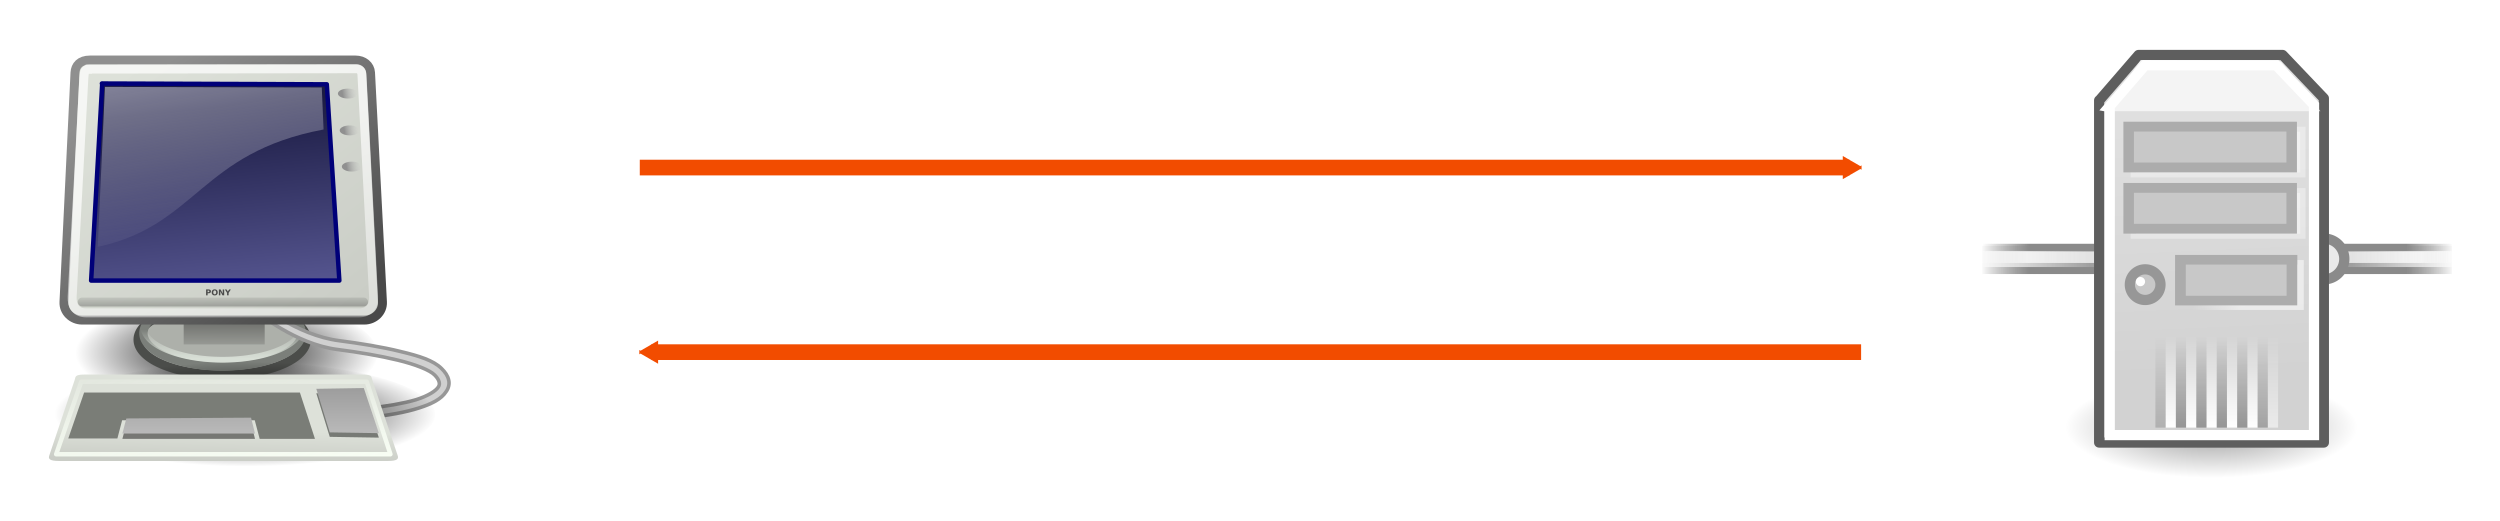 <?xml version="1.0" encoding="UTF-8" standalone="no"?>
<!-- Created with Inkscape (http://www.inkscape.org/) -->
<svg xmlns:rdf="http://www.w3.org/1999/02/22-rdf-syntax-ns#" xmlns="http://www.w3.org/2000/svg" height="58.1" width="279" version="1.1" xmlns:cc="http://creativecommons.org/ns#" xmlns:xlink="http://www.w3.org/1999/xlink" xmlns:dc="http://purl.org/dc/elements/1.1/">
 <defs>
  <marker id="TriangleInM" refY="0" refX="0" overflow="visible" orient="auto">
   <path d="m5.77 0-8.65 5v-10l8.65 5z" fill-rule="evenodd" transform="scale(-.4)" stroke="#f24c00" stroke-width="1pt" fill="#f24c00"/>
  </marker>
  <marker id="TriangleOutM" refY="0" refX="0" overflow="visible" orient="auto">
   <path d="m5.77 0-8.65 5v-10l8.65 5z" fill-rule="evenodd" transform="scale(.4)" stroke="#f24c00" stroke-width="1pt" fill="#f24c00"/>
  </marker>
  <linearGradient id="linearGradient1413" y2="31.2" xlink:href="#linearGradient2253" gradientUnits="userSpaceOnUse" x2="32.5" gradientTransform="scale(1.1 .905)" y1="5.38" x1="10.4"/>
  <linearGradient id="linearGradient1411" y2="100" xlink:href="#linearGradient2752" gradientUnits="userSpaceOnUse" x2="8.11" gradientTransform="scale(2.31 .433)" y1="88.5" x1="8.11"/>
  <linearGradient id="linearGradient2991" y2="44.9" gradientUnits="userSpaceOnUse" x2="-23.9" gradientTransform="scale(1.49 .670)" y1="50" x1="-23.9">
   <stop stop-color="#d8dfd6" offset="0"/>
   <stop stop-color="#d8dfd6" stop-opacity="0" offset="1"/>
  </linearGradient>
  <linearGradient id="linearGradient2981" y2="52.5" xlink:href="#linearGradient2245" gradientUnits="userSpaceOnUse" x2="18.2" gradientTransform="scale(1.13 .885)" y1="48.6" x1="18.3"/>
  <linearGradient id="linearGradient2741" y2="74.1" gradientUnits="userSpaceOnUse" x2="8.65" gradientTransform="matrix(2.14 0 0 .466 1 -.509)" y1="101" x1="13.6">
   <stop stop-color="#f9fff5" offset="0"/>
   <stop stop-color="#f9fff5" stop-opacity="0" offset="1"/>
  </linearGradient>
  <linearGradient id="linearGradient2733" y2="3.85" xlink:href="#linearGradient2711" gradientUnits="userSpaceOnUse" x2="35.5" y1="3.94" x1="34.3"/>
  <linearGradient id="linearGradient2707" y2="64.9" gradientUnits="userSpaceOnUse" x2="12.1" gradientTransform="scale(1.82 .551)" y1="53.5" x1="12.2">
   <stop stop-color="#585956" offset="0"/>
   <stop stop-color="#bbbeb8" offset="1"/>
  </linearGradient>
  <linearGradient id="linearGradient2689" y2="162" gradientUnits="userSpaceOnUse" x2="3.71" gradientTransform="matrix(5.71 0 0 .175 1 -.679)" y1="171" x1="3.71">
   <stop offset="0"/>
   <stop stop-opacity="0" offset="1"/>
  </linearGradient>
  <linearGradient id="linearGradient2681" y2="8.87" gradientUnits="userSpaceOnUse" x2="16.3" gradientTransform="matrix(1.17 0 0 .945 .722 -1.33)" y1="32.6" x1="19.2">
   <stop stop-color="#5b5b97" offset="0"/>
   <stop stop-color="#1b1b43" offset="1"/>
  </linearGradient>
  <linearGradient id="linearGradient2673" y2="26.7" gradientUnits="userSpaceOnUse" x2="17.2" gradientTransform="matrix(1.24 0 0 .896 .591 -1.33)" y1="1.65" x1="11.5">
   <stop stop-color="#fff" offset="0"/>
   <stop stop-color="#fcfcff" stop-opacity="0" offset="1"/>
  </linearGradient>
  <radialGradient id="radialGradient2659" xlink:href="#linearGradient2454" gradientUnits="userSpaceOnUse" cy="67.5" cx="12.6" gradientTransform="scale(1.93 .519)" r="8.77"/>
  <linearGradient id="linearGradient2421" y2="55.2" gradientUnits="userSpaceOnUse" x2="35" gradientTransform="matrix(1.11 0 0 .902 1 1)" y1="13" x1="17.7">
   <stop stop-color="#fff" offset="0"/>
   <stop stop-color="#fff" stop-opacity="0" offset="1"/>
  </linearGradient>
  <linearGradient id="linearGradient2251" y2="33.3" xlink:href="#linearGradient2245" gradientUnits="userSpaceOnUse" x2="34.8" gradientTransform="matrix(1.13 0 0 .885 -1.62 -1.3)" y1="7.23" x1="8.61"/>
  <linearGradient id="linearGradient2245">
   <stop stop-color="#dde1d9" offset="0"/>
   <stop stop-color="#cacdc6" offset="1"/>
  </linearGradient>
  <linearGradient id="linearGradient2253">
   <stop stop-color="#8f8f8f" offset="0"/>
   <stop stop-color="#494949" offset="1"/>
  </linearGradient>
  <linearGradient id="linearGradient2454">
   <stop offset="0"/>
   <stop stop-opacity="0" offset="1"/>
  </linearGradient>
  <linearGradient id="linearGradient2711">
   <stop stop-color="#909090" offset="0"/>
   <stop stop-color="#bebebe" stop-opacity="0" offset="1"/>
  </linearGradient>
  <linearGradient id="linearGradient2752">
   <stop stop-color="#9d9d9d" offset="0"/>
   <stop stop-color="#b9b9b9" offset="1"/>
  </linearGradient>
  <linearGradient id="linearGradient4088" y2="30.9" xlink:href="#linearGradient2454" gradientUnits="userSpaceOnUse" x2="16.4" gradientTransform="translate(11.6)" y1="39.9" x1="16.4"/>
  <linearGradient id="linearGradient4086" y2="30.9" xlink:href="#linearGradient2454" gradientUnits="userSpaceOnUse" x2="16.4" gradientTransform="translate(9.62)" y1="39.9" x1="16.4"/>
  <linearGradient id="linearGradient4084" y2="30.9" xlink:href="#linearGradient2454" gradientUnits="userSpaceOnUse" x2="16.4" gradientTransform="translate(7.62)" y1="39.9" x1="16.4"/>
  <linearGradient id="linearGradient4082" y2="30.9" xlink:href="#linearGradient2454" gradientUnits="userSpaceOnUse" x2="16.4" gradientTransform="translate(5.62)" y1="39.9" x1="16.4"/>
  <linearGradient id="linearGradient4080" y2="30.9" xlink:href="#linearGradient2454" gradientUnits="userSpaceOnUse" x2="16.4" gradientTransform="translate(3.62)" y1="39.9" x1="16.4"/>
  <linearGradient id="linearGradient4078" y2="30.9" xlink:href="#linearGradient2454" gradientUnits="userSpaceOnUse" x2="16.4" gradientTransform="translate(1.62)" y1="39.9" x1="16.4"/>
  <linearGradient id="linearGradient4076" y2="30.9" xlink:href="#linearGradient4449" gradientUnits="userSpaceOnUse" x2="16.4" gradientTransform="translate(12.7)" y1="39.9" x1="16.4"/>
  <linearGradient id="linearGradient4074" y2="30.9" xlink:href="#linearGradient4449" gradientUnits="userSpaceOnUse" x2="16.4" gradientTransform="translate(10.7)" y1="39.9" x1="16.4"/>
  <linearGradient id="linearGradient4072" y2="30.9" xlink:href="#linearGradient4449" gradientUnits="userSpaceOnUse" x2="16.4" gradientTransform="translate(8.71)" y1="39.9" x1="16.4"/>
  <linearGradient id="linearGradient4070" y2="30.9" xlink:href="#linearGradient4449" gradientUnits="userSpaceOnUse" x2="16.4" gradientTransform="translate(6.71)" y1="39.9" x1="16.4"/>
  <linearGradient id="linearGradient4068" y2="30.9" xlink:href="#linearGradient4449" gradientUnits="userSpaceOnUse" x2="16.4" gradientTransform="translate(4.71)" y1="39.9" x1="16.4"/>
  <linearGradient id="linearGradient4066" y2="30.9" xlink:href="#linearGradient4449" gradientUnits="userSpaceOnUse" x2="16.4" gradientTransform="translate(2.71)" y1="39.9" x1="16.4"/>
  <linearGradient id="linearGradient4064" y2="26.8" gradientUnits="userSpaceOnUse" x2="22.3" gradientTransform="matrix(.956 0 0 1 .870 0)" y1="26.9" x1="27.3">
   <stop stop-color="#fff" offset="0"/>
   <stop stop-color="#fff" stop-opacity="0" offset="1"/>
  </linearGradient>
  <linearGradient id="linearGradient4060" y2="10" gradientUnits="userSpaceOnUse" x2="23.2" gradientTransform="translate(-5.09e-7 .404)" y1="34.5" x1="24.3">
   <stop stop-color="#d2d2d2" offset="0"/>
   <stop stop-color="#dfdfdf" offset="1"/>
  </linearGradient>
  <linearGradient id="linearGradient5403" y2="118" gradientUnits="userSpaceOnUse" x2="15.3" gradientTransform="matrix(2.74 0 0 .148 31.4 14.8)" y1="118" x1="1.64">
   <stop stop-color="#fff" stop-opacity="0" offset="0"/>
   <stop stop-color="#fff" stop-opacity=".707" offset=".108"/>
   <stop stop-color="#fff" stop-opacity=".707" offset=".921"/>
   <stop stop-color="#fff" stop-opacity="0" offset="1"/>
  </linearGradient>
  <linearGradient id="linearGradient5401" y2="373" xlink:href="#linearGradient272" gradientUnits="userSpaceOnUse" x2="5.09" gradientTransform="matrix(8.17 0 0 .229 31.4 -46.3)" y1="373" x1=".612"/>
  <linearGradient id="linearGradient5399" y2="373" xlink:href="#linearGradient272" gradientUnits="userSpaceOnUse" x2="5.09" gradientTransform="matrix(8.17 0 0 .221 31.4 -48.3)" y1="373" x1=".612"/>
  <linearGradient id="linearGradient5397" y2="118" gradientUnits="userSpaceOnUse" x2="15.3" gradientTransform="matrix(2.74 0 0 .365 31.4 -10.4)" y1="118" x1="1.64">
   <stop stop-color="#686868" stop-opacity="0" offset="0"/>
   <stop stop-color="#686868" offset=".238"/>
   <stop stop-color="#686868" offset=".781"/>
   <stop stop-color="#686868" stop-opacity="0" offset="1"/>
  </linearGradient>
  <radialGradient id="radialGradient4549" gradientUnits="userSpaceOnUse" cy="38.7" cx="23.5" gradientTransform="matrix(1 0 0 .394 0 23.4)" r="14.3">
   <stop offset="0"/>
   <stop stop-opacity="0" offset="1"/>
  </radialGradient>
  <linearGradient id="linearGradient4449">
   <stop stop-color="#fff" offset="0"/>
   <stop stop-color="#fff" stop-opacity="0" offset="1"/>
  </linearGradient>
  <linearGradient id="linearGradient272">
   <stop stop-color="#474747" stop-opacity="0" offset="0"/>
   <stop stop-color="#474747" offset=".1"/>
   <stop stop-color="#474747" offset="0.9"/>
   <stop stop-color="#474747" stop-opacity="0" offset="1"/>
  </linearGradient>
 </defs>
 <g transform="translate(-188 -545)">
  <g transform="translate(191 550)">
   <path style="color:#000000" d="m41.1 35.1a16.9 4.55 0 1 1 -33.8 0 16.9 4.55 0 1 1 33.8 0z" fill-rule="evenodd" transform="matrix(1 0 0 1.37 -1.98 -13.6)" fill="url(#radialGradient2659)"/>
   <path style="color:#000000" d="m-26.3 29.7a9.39 3.94 0 1 1 -18.8 0 9.39 3.94 0 1 1 18.8 0z" fill-rule="evenodd" transform="translate(57.5 3.2)" stroke="#4b4d4a" fill="#adb0aa"/>
   <path style="color:#000000" d="m-26.3 29.7a9.39 3.94 0 1 1 -18.8 0 9.39 3.94 0 1 1 18.8 0z" transform="matrix(.940 0 0 .940 55.4 4.27)" stroke="#7b7f7a" fill="none"/>
   <path style="color:#000000" d="m-26.3 29.7a9.39 3.94 0 1 1 -18.8 0 9.39 3.94 0 1 1 18.8 0z" transform="matrix(.940 0 0 .940 55.4 3.52)" stroke="url(#linearGradient2991)" stroke-width=".681" fill="none"/>
   <path stroke-linejoin="round" d="m25.7 28.8-0.062 1s4.32 3.6 9 4.2c2.34 0.302 4.75 0.702 6.75 1.19 2 0.485 3.59 1.12 4.12 1.66 0.31 0.31 0.451 0.574 0.5 0.781 0.049 0.208 0.038 0.355-0.094 0.562-0.264 0.415-1.08 0.968-2.47 1.41-2.7 0.8-7.7 1.4-14.5 1.4v1c6.9 0 11.9-0.528 14.8-1.47 1.49-0.471 2.52-1.02 3.03-1.81 0.3-0.4 0.4-0.9 0.3-1.3-0.1-0.5-0.4-0.9-0.8-1.3-0.9-0.9-2.5-1.4-4.6-1.9-2-0.5-4.5-0.9-6.8-1.2-4.8-0.6-9.1-4.2-9.1-4.2z" fill-rule="evenodd" stroke="#979797" stroke-width="0.4" fill="#d0d0d0"/>
   <path style="color:#000000" d="m41.1 35.1a16.9 4.55 0 1 1 -33.8 0 16.9 4.55 0 1 1 33.8 0z" fill-rule="evenodd" transform="matrix(1 0 0 1.37 -1.98 -19)" fill="url(#radialGradient2659)"/>
   <rect style="color:#000000" fill-rule="evenodd" height="2.74" width="9.04" y="30.7" x="17.5" fill="url(#linearGradient2707)"/>
   <path style="color:#000000" d="m7.08 1.7h29.6c0.911 0 1.62 0.583 1.67 1.4l1.33 25.6c0.058 1.12-0.901 2.02-2.02 2.02h-31.5c-1.12 0-2.08-0.903-2.02-2.02l1.23-25.6c0.04-0.774 0.548-1.4 1.67-1.4z" fill-rule="evenodd" stroke="url(#linearGradient1413)" fill="url(#linearGradient2251)"/>
   <path stroke-linejoin="round" d="m8.41 4.31-1.24 22h27.7l-1.4-21.9-25.1-0.09z" fill-rule="evenodd" stroke="#000079" stroke-width=".5" fill="url(#linearGradient2681)"/>
   <path d="m6.18 28.7h31.4" stroke-opacity=".248" stroke="url(#linearGradient2689)" stroke-linecap="round" stroke-width=".996" fill="none"/>
   <path style="color:#000000" d="m6.91 2.71 29.9-0.04c0.284-0 0.559 0.237 0.582 0.653l1.3 24.8c0.058 1.06-0.54 1.79-1.6 1.79h-30.5c-1.06 0-1.59-0.729-1.54-1.79l1.31-24.5c0.04-0.69 0.17-0.89 0.54-0.89z" stroke-opacity=".701" stroke="url(#linearGradient2421)" fill="none"/>
   <path opacity=".531" d="m8.71 4.75-0.8 17.8c11.1-2.4 11.4-10.5 25.2-13.1l-0.2-4.69-24.2-0.06z" fill-rule="evenodd" fill="url(#linearGradient2673)"/>
   <path style="color:#000000" d="m41.1 35.1a16.9 4.55 0 1 1 -33.8 0 16.9 4.55 0 1 1 33.8 0z" fill-rule="evenodd" transform="matrix(1.26 0 0 1.29 -6.22 -4)" fill="url(#radialGradient2659)"/>
   <path style="color:#000000" d="m6.46 36.8h31c1.12 0 0.977 0.271 1.09 0.613l2.83 8.42c0.115 0.341 0.027 0.613-1.09 0.613h-36.7c-1.12 0-1.21-0.271-1.09-0.613l2.83-8.42c0.115-0.341-0.027-0.613 1.09-0.613z" fill-rule="evenodd" stroke="url(#linearGradient1413)" fill="url(#linearGradient2981)"/>
   <path d="m6.39 38.8-1.77 5.13h5.48l0.53-2.03h14.8l0.55 2.08h6.17l-1.68-5.17h-24.1z" fill-rule="evenodd" fill="#7a7d77"/>
   <path d="m11.1 42.3-0.442 1.68h14.8l-0.442-1.77-13.9 0.088z" fill-rule="evenodd" fill="#777874"/>
   <path style="color:#000000" d="m37.6 38.8 1.68 5.04-5.48-0.088-1.5-4.86 5.3-0.088z" fill-rule="evenodd" fill="#777a75"/>
   <path style="color:#000000" d="m37.6 38.3 1.68 5.04-5.48-0.088-1.5-4.86 5.3-0.088z" fill-rule="evenodd" fill="url(#linearGradient1411)"/>
   <path d="m6.39 38.2-1.77 5.13h5.48l0.53-2.03h14.8l0.55 2.08h6.17l-1.68-5.17h-24.1z" fill-rule="evenodd" fill="url(#linearGradient1411)"/>
   <path style="color:#000000" d="m11.1 41.7-0.442 1.68h14.8l-0.442-1.77-13.9 0.088z" fill-rule="evenodd" fill="url(#linearGradient1411)"/>
   <path stroke-linejoin="round" style="color:#000000" d="m6.13 37.6h31.8l2.64 8.09h-37.3l2.8-8.09z" stroke="url(#linearGradient2741)" stroke-width=".5" fill="none"/>
   <path style="color:#000000" d="m35.6 3.94a0.84 0.84 0 1 1 -1.68 0 0.84 0.84 0 1 1 1.68 0z" fill-rule="evenodd" transform="matrix(1.33 0 0 .658 -10.4 2.85)" fill="url(#linearGradient2733)"/>
   <path style="color:#000000" d="m35.6 3.94a0.84 0.84 0 1 1 -1.68 0 0.84 0.84 0 1 1 1.68 0z" fill-rule="evenodd" transform="matrix(1.33 0 0 .658 -10.3 4.96)" fill="url(#linearGradient2733)"/>
   <path style="color:#000000" d="m35.6 3.94a0.84 0.84 0 1 1 -1.68 0 0.84 0.84 0 1 1 1.68 0z" fill-rule="evenodd" transform="matrix(1.33 0 0 .658 -10.2 6.96)" fill="url(#linearGradient2733)"/>
   <path style="color:#000000" d="m35.6 3.94a0.84 0.84 0 1 1 -1.68 0 0.84 0.84 0 1 1 1.68 0z" fill-rule="evenodd" transform="matrix(1.33 0 0 .658 -10.1 8.96)" fill="url(#linearGradient2733)"/>
   <path style="color:#000000" d="m35.6 3.94a0.84 0.84 0 1 1 -1.68 0 0.84 0.84 0 1 1 1.68 0z" fill-rule="evenodd" transform="matrix(1.33 0 0 .658 -9.96 11)" fill="url(#linearGradient2733)"/>
   <path fill="#4a4a4a" d="m20 27.3h0.282c0.084 0 0.148 0.019 0.193 0.056 0.045 0.037 0.067 0.09 0.067 0.159-0 0.069-0.022 0.122-0.067 0.16-0.045 0.037-0.109 0.056-0.193 0.056h-0.112v0.228h-0.17v-0.658m0.17 0.123v0.184h0.094c0.033 0 0.058-0.008 0.076-0.024 0.018-0.016 0.027-0.039 0.027-0.068s-0.009-0.052-0.027-0.068-0.043-0.024-0.076-0.024h-0.094m0.792-0.012c-0.052 0-0.092 0.019-0.12 0.057-0.029 0.038-0.043 0.092-0.043 0.161 0 0.069 0.014 0.123 0.043 0.161 0.029 0.038 0.069 0.057 0.12 0.057 0.052 0 0.092-0.019 0.121-0.057 0.029-0.038 0.043-0.092 0.043-0.161-0-0.069-0.014-0.123-0.043-0.161-0.029-0.038-0.069-0.057-0.121-0.057m0-0.123c0.106 0 0.189 0.03 0.249 0.091 0.06 0.061 0.09 0.144 0.09 0.251-0 0.106-0.03 0.19-0.09 0.25-0.06 0.061-0.143 0.091-0.249 0.091s-0.188-0.03-0.249-0.091c-0.06-0.061-0.09-0.144-0.09-0.25 0-0.107 0.03-0.19 0.09-0.251 0.06-0.061 0.143-0.091 0.249-0.091m0.466 0.012h0.19l0.239 0.451v-0.451h0.161v0.658h-0.19l-0.239-0.451v0.451h-0.161v-0.658m0.663 0h0.186l0.15 0.235 0.15-0.235h0.186l-0.251 0.381v0.277h-0.17v-0.277l-0.251-0.381"/>
  </g>
  <g transform="matrix(1.14 0 0 1.14 408 546)">
   <path opacity=".410" style="color:#000000" d="m37.9 38.7a14.3 5.66 0 1 1 -28.7 0 14.3 5.66 0 1 1 28.7 0z" fill-rule="evenodd" transform="matrix(1 0 0 .879 0 6.98)" fill="url(#radialGradient4549)"/>
   <g opacity=".634" transform="matrix(1.26 0 0 .690 -44.8 2.08)">
    <rect style="color:#000000" height="4" width="36.5" display="block" y="30.6" x="36.4" fill="url(#linearGradient5397)"/>
    <rect style="color:#000000" height=".990" width="36.5" display="block" y="33.6" x="36.4" fill="url(#linearGradient5399)"/>
    <rect style="color:#000000" height="1.02" width="36.5" display="block" y="30.3" x="36.4" fill="url(#linearGradient5401)"/>
    <rect style="color:#000000" height="1.62" width="36.5" display="block" y="31.4" x="36.4" fill="url(#linearGradient5403)"/>
   </g>
   <path style="color:#000000" d="m68.2 26.2a2.17 2.17 0 1 1 -4.34 0 2.17 2.17 0 1 1 4.34 0z" fill-rule="evenodd" transform="matrix(.921 0 0 .921 -26.3 .344)" stroke="#8a8a8a" stroke-width="1.09" fill="#eaeaea"/>
   <g transform="translate(0 1)">
    <path stroke-linejoin="round" d="m12.5 8v33.5h22v-33.7l-4.04-4.24h-14.1l-3.84 4.44z" fill-rule="evenodd" transform="translate(.012 -.055)" stroke="#5e5e5e" stroke-linecap="round" stroke-width=".999px" fill="url(#linearGradient4060)"/>
    <path d="m16.4 4-3.4 4.86h20.3l-3.7-4.72-13.2-0.14z" fill-rule="evenodd" fill-opacity=".655" transform="matrix(1.04 0 0 1.03 -.458 -.118)" fill="#fff"/>
    <rect height="4.24" stroke="#fff" stroke-width="1.02" fill="#fff" style="color:#000000" fill-rule="evenodd" transform="matrix(1.03 0 0 .943 -.872 .354)" width="15.6" opacity=".349" y="11.3" x="16.5"/>
    <path d="m13.5 8.62v31.8h19.8v-32l-3.67-3.85h-12.7l-3.49 4.04z" transform="matrix(1.01 0 0 1.01 -.086 -.107)" stroke="#fff" stroke-width=".993" fill="none"/>
    <rect height="5.04" stroke="url(#linearGradient4064)" stroke-width="1.12" fill="url(#linearGradient4064)" style="color:#000000" fill-rule="evenodd" transform="matrix(1.01 0 0 .793 -.745 5.31)" width="10.9" opacity=".526" y="23.6" x="21.5"/>
    <rect style="color:#000000" fill-rule="evenodd" transform="matrix(1.05 0 0 .943 -1.37 1.39)" height="4.24" width="10.4" stroke="#acacac" y="23.5" x="20.8" fill="#c8c8c8"/>
    <rect height="4.24" stroke="#fff" stroke-width="1.02" fill="#fff" style="color:#000000" fill-rule="evenodd" transform="matrix(1.03 0 0 .943 -.872 .698)" width="15.6" opacity=".349" y="17.3" x="16.5"/>
    <rect style="color:#000000" fill-rule="evenodd" transform="matrix(1.01 0 0 .943 -.152 1.05)" height="4.24" width="15.8" stroke="#acacac" y="16.4" x="15.4" stroke-width="1.02" fill="#c8c8c8"/>
    <rect style="color:#000000" fill-rule="evenodd" transform="matrix(1.01 0 0 .943 -.152 .712)" height="4.24" width="15.8" stroke="#acacac" y="10.4" x="15.4" stroke-width="1.02" fill="#c8c8c8"/>
    <g fill-rule="evenodd" transform="matrix(.886 0 0 .893 2.13 2.88)">
     <path style="color:#000000" d="m68.2 26.2a2.17 2.17 0 1 1 -4.34 0 2.17 2.17 0 1 1 4.34 0z" transform="matrix(.780 0 0 .774 -34.7 5.6)" stroke="#979797" stroke-width="1.45" fill="#c8c8c8"/>
     <path style="color:#000000" d="m16.7 25.6a0.505 0.505 0 1 1 -1.01 0 0.505 0.505 0 1 1 1.01 0z" transform="matrix(1.01 0 0 1 -.074 -.055)" fill="#fff"/>
    </g>
    <rect style="color:#000000" fill-rule="evenodd" transform="matrix(.990 0 0 .990 .120 .482)" height="10.1" width="1.01" y="29.8" x="19.1" fill="url(#linearGradient4066)"/>
    <rect style="color:#000000" fill-rule="evenodd" transform="matrix(.990 0 0 .990 .140 .482)" height="10.1" width="1.01" y="29.8" x="21.1" fill="url(#linearGradient4068)"/>
    <rect style="color:#000000" fill-rule="evenodd" transform="matrix(.990 0 0 .990 .160 .482)" height="10.1" width="1.01" y="29.8" x="23.1" fill="url(#linearGradient4070)"/>
    <rect style="color:#000000" fill-rule="evenodd" transform="matrix(.990 0 0 .990 .180 .482)" height="10.1" width="1.01" y="29.8" x="25.1" fill="url(#linearGradient4072)"/>
    <rect style="color:#000000" fill-rule="evenodd" transform="matrix(.990 0 0 .990 .201 .482)" height="10.1" width="1.01" y="29.8" x="27.1" fill="url(#linearGradient4074)"/>
    <rect opacity=".543" style="color:#000000" fill-rule="evenodd" transform="matrix(.990 0 0 .990 .221 .482)" height="10.1" width="1.01" y="29.8" x="29.1" fill="url(#linearGradient4076)"/>
    <rect opacity=".160" style="color:#000000" fill-rule="evenodd" transform="matrix(.990 0 0 .990 0.2 .482)" height="10.1" width="1.01" y="29.8" x="18" fill="url(#linearGradient4078)"/>
    <rect opacity=".291" style="color:#000000" fill-rule="evenodd" transform="matrix(.990 0 0 .990 .220 .482)" height="10.1" width="1.01" y="29.8" x="20" fill="url(#linearGradient4080)"/>
    <rect opacity=".291" style="color:#000000" fill-rule="evenodd" transform="matrix(.990 0 0 .990 .240 .482)" height="10.1" width="1.01" y="29.8" x="22" fill="url(#linearGradient4082)"/>
    <rect opacity=".291" style="color:#000000" fill-rule="evenodd" transform="matrix(.990 0 0 .990 .260 .482)" height="10.1" width="1.01" y="29.8" x="24" fill="url(#linearGradient4084)"/>
    <rect opacity=".291" style="color:#000000" fill-rule="evenodd" transform="matrix(.990 0 0 .990 .280 .482)" height="10.1" width="1.01" y="29.8" x="26" fill="url(#linearGradient4086)"/>
    <rect opacity=".229" style="color:#000000" fill-rule="evenodd" transform="matrix(.990 0 0 .990 .301 .482)" height="10.1" width="1.01" y="29.8" x="28" fill="url(#linearGradient4088)"/>
   </g>
  </g>
 </g>
 <path marker-end="url(#TriangleOutM)" d="m71.4 18.7h135" stroke="#f24c00" stroke-width="1.75" fill="none"/>
 <path d="m72.7 39.3h135" marker-start="url(#TriangleInM)" stroke="#f24c00" stroke-width="1.75" fill="none"/>
</svg>

